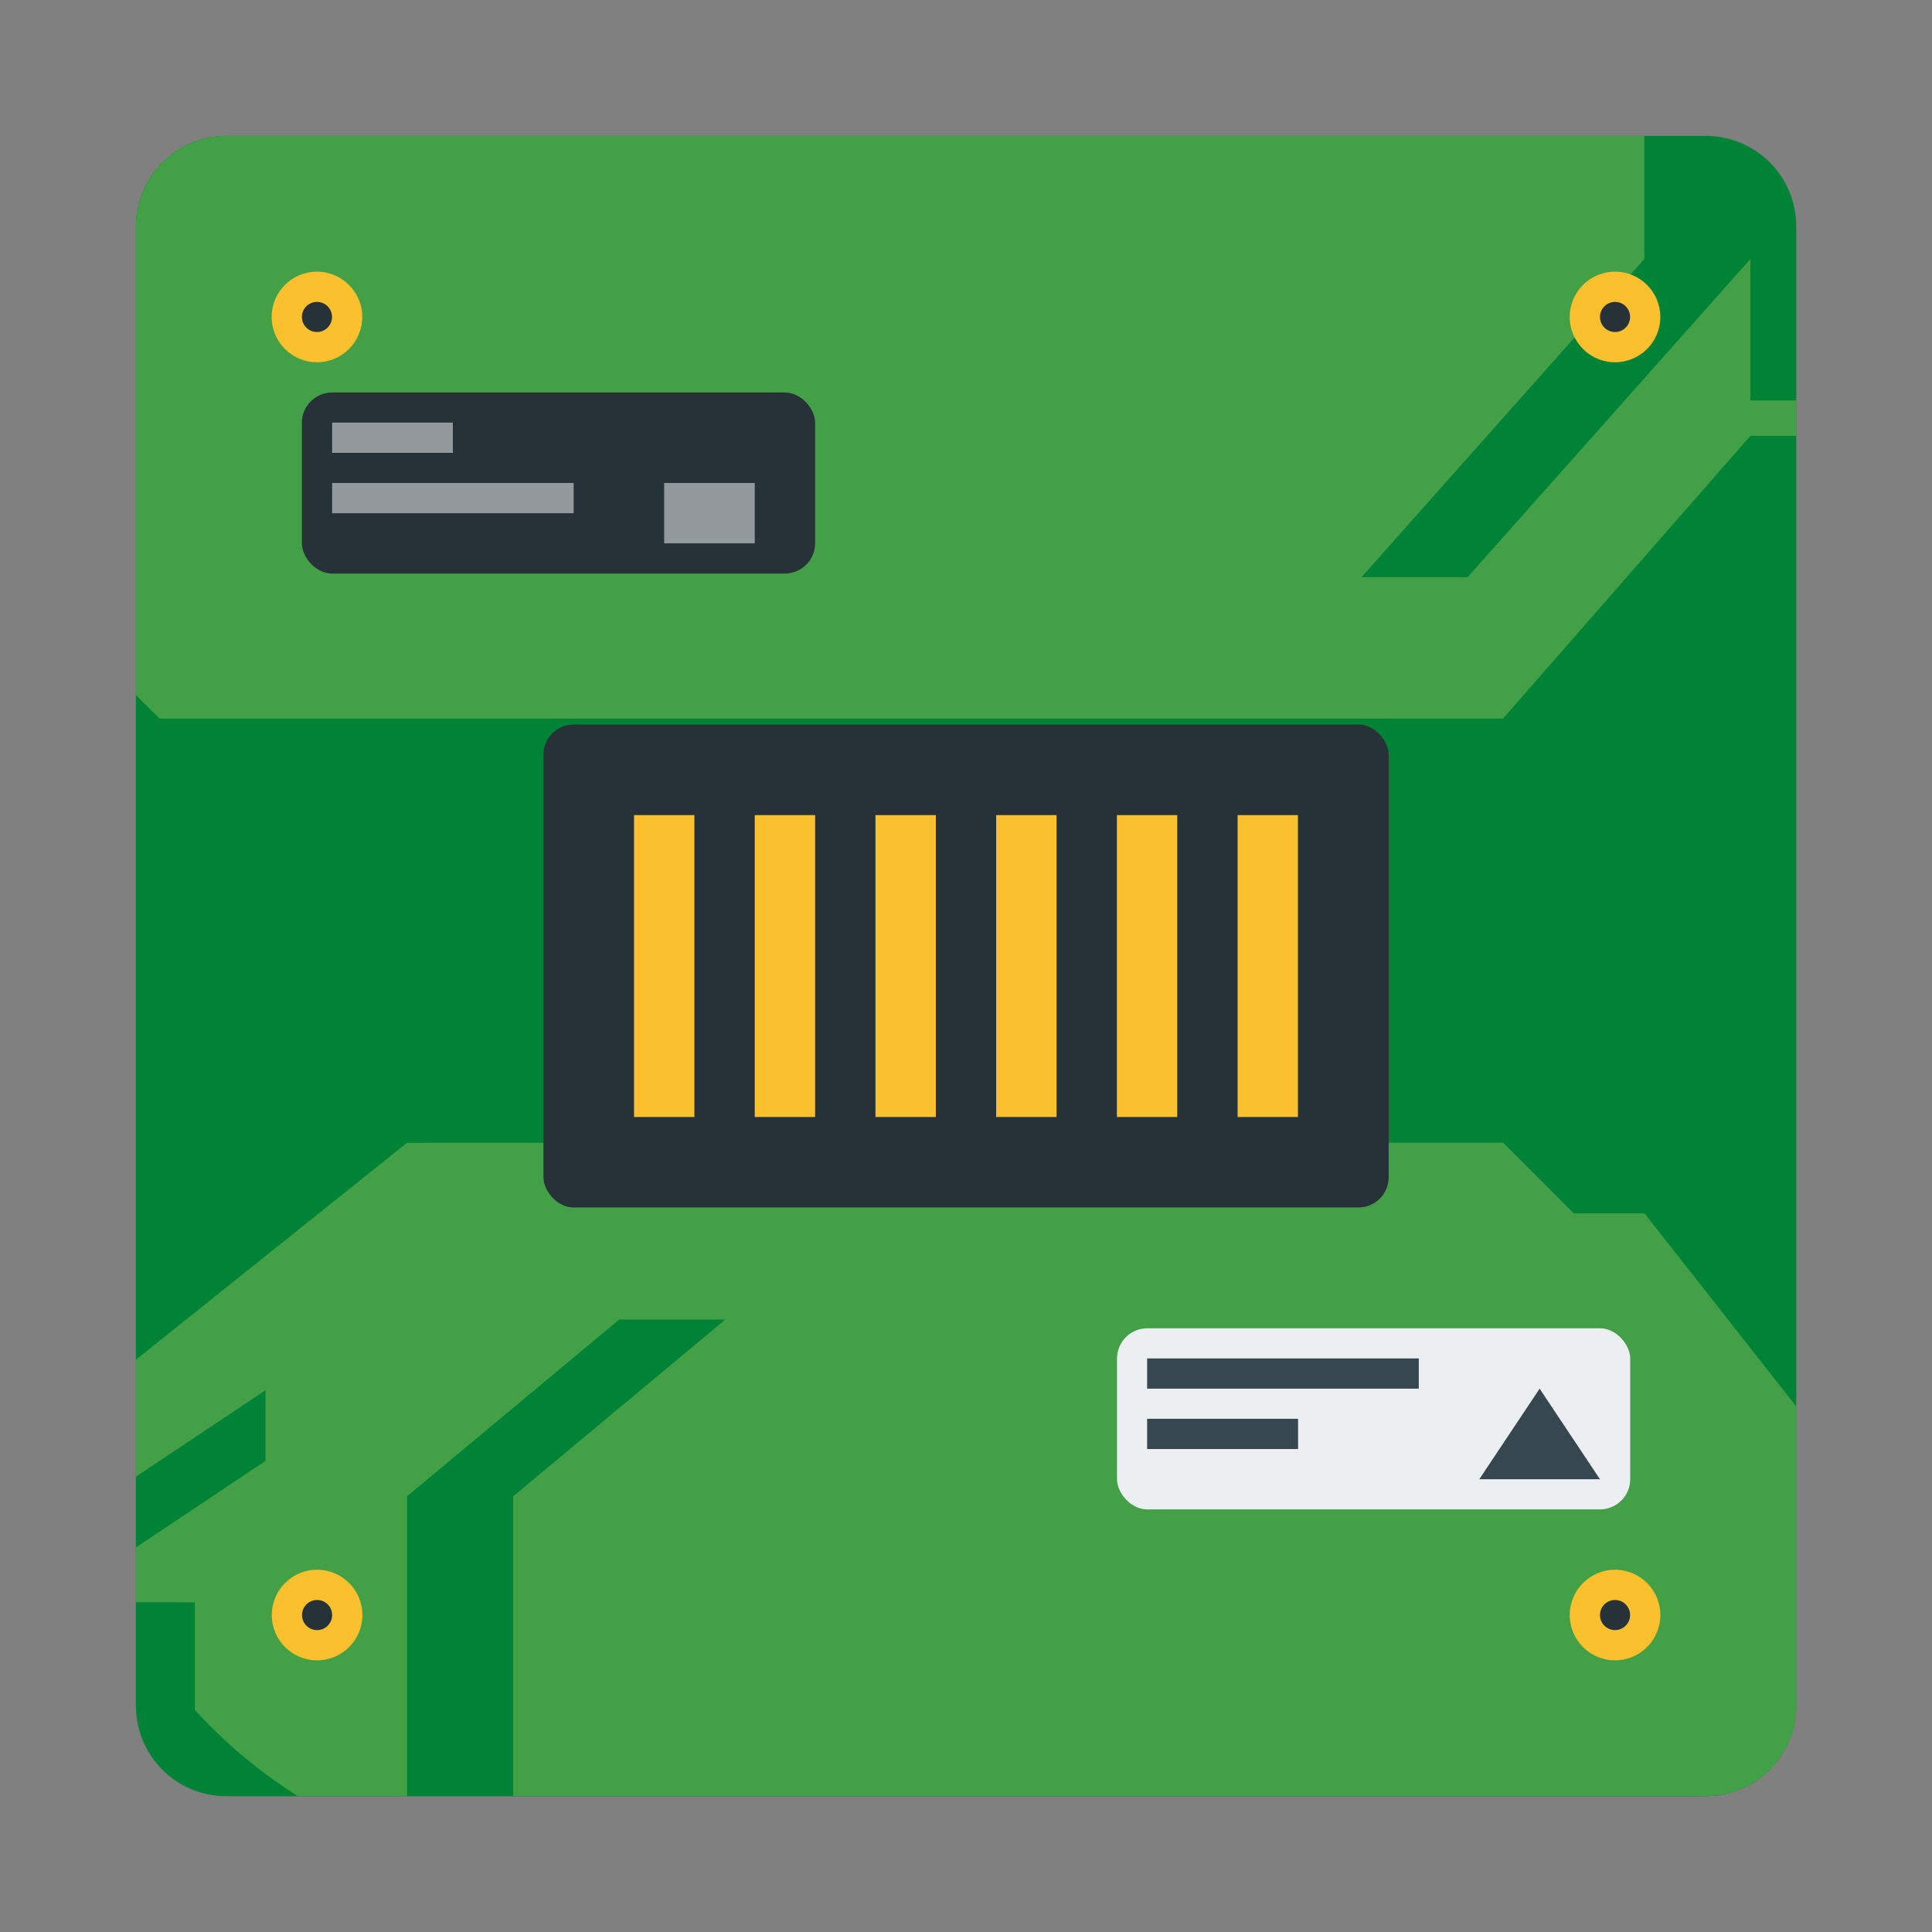 <?xml version="1.0" encoding="UTF-8"?>
<svg width="64" height="64" version="1.1" viewBox="0 0 16.933 16.933" xmlns="http://www.w3.org/2000/svg" xmlns:cc="http://creativecommons.org/ns#" xmlns:dc="http://purl.org/dc/elements/1.1/" xmlns:rdf="http://www.w3.org/1999/02/22-rdf-syntax-ns#" xmlns:xlink="http://www.w3.org/1999/xlink">
 <rect x="0" y="0" width="16.933" height="16.933" fill="#808080" stroke="none"/>
 <g transform="translate(-16.031 -9.855)">
  <path d="m18.016 11.046c-0.44 0-0.794 0.354-0.794 0.794v12.964c0 0.44 0.354 0.794 0.794 0.794h12.964c0.44 0 0.794-0.354 0.794-0.794v-12.964c0-0.44-0.354-0.794-0.794-0.794z" fill="#008237" stroke-width=".794"/>
  <path d="m19.598 19.871-2.376 1.901v1.026l1.136-0.758v0.619l-1.136 0.758v0.482h0.517v0.943c0.264 0.291 0.569 0.545 0.903 0.755h0.957v-2.628l1.859-1.549h0.93l-1.859 1.549v2.628h10.453c0.44 0 0.794-0.354 0.794-0.794v-2.619l-1.331-1.694h-0.62l-0.619-0.62z" fill="#43a047" fill-rule="evenodd" stroke-width=".31"/>
  <path d="m18.016 11.046c-0.44 0-0.794 0.354-0.794 0.794v4.107l0.207 0.206h11.775l2.168-2.478h0.402v-0.31h-0.402v-1.24l-2.479 2.789h-0.929l2.479-2.789v-1.079z" fill="#43a047" fill-rule="evenodd" stroke-width=".31"/>
  <g stroke-width=".265">
   <circle cx="30.186" cy="24.01" r=".397" fill="#fbc02d"/>
   <circle cx="30.186" cy="24.01" r=".132" fill="#263238"/>
   <circle cx="30.186" cy="12.633" r=".397" fill="#fbc02d"/>
   <circle cx="30.186" cy="12.633" r=".132" fill="#263238"/>
   <circle cx="18.81" cy="24.01" r=".397" fill="#fbc02d"/>
   <circle cx="18.81" cy="24.01" r=".132" fill="#263238"/>
  </g>
  <rect x="18.677" y="13.295" width="4.498" height="1.587" ry=".265" fill="#263238" stroke-width=".292"/>
  <rect x="25.821" y="21.497" width="4.498" height="1.587" ry=".265" fill="#eceff1" stroke-width=".265"/>
  <g fill="#37474f" stroke-width=".265">
   <rect x="26.085" y="21.761" width="2.381" height=".265" ry="0"/>
   <path d="m26.085 22.29h1.323v0.265h-1.323z"/>
   <path d="m28.996 22.82 0.529-0.794 0.529 0.794z" fill-rule="evenodd"/>
  </g>
  <circle cx="18.809" cy="12.633" r=".397" fill="#fbc02d" stroke-width=".265"/>
  <circle cx="18.809" cy="12.633" r=".132" fill="#263238" stroke-width=".265"/>
  <g fill="#fff" stroke-width=".265">
   <rect x="18.942" y="13.559" width="1.058" height=".265" opacity=".5" style="paint-order:stroke fill markers"/>
   <rect x="18.942" y="14.088" width="2.117" height=".265" opacity=".5" style="paint-order:stroke fill markers"/>
   <rect x="21.852" y="14.088" width=".794" height=".529" opacity=".5" style="paint-order:stroke fill markers"/>
  </g>
  <rect x="20.794" y="16.205" width="7.408" height="4.233" ry=".265" fill="#263238" stroke-width=".265"/>
  <path d="m21.588 16.999h0.529v2.646h-0.529zm1.058 0h0.529v2.646h-0.529zm1.058 0h0.529v2.646h-0.529zm1.058 0h0.529v2.646h-0.529zm1.058 0h0.529v2.646h-0.529zm1.058 0h0.529v2.646h-0.529z" fill="#fbc02d" fill-rule="evenodd" stroke-width=".265" style="paint-order:fill markers stroke"/>
 </g>
</svg>
